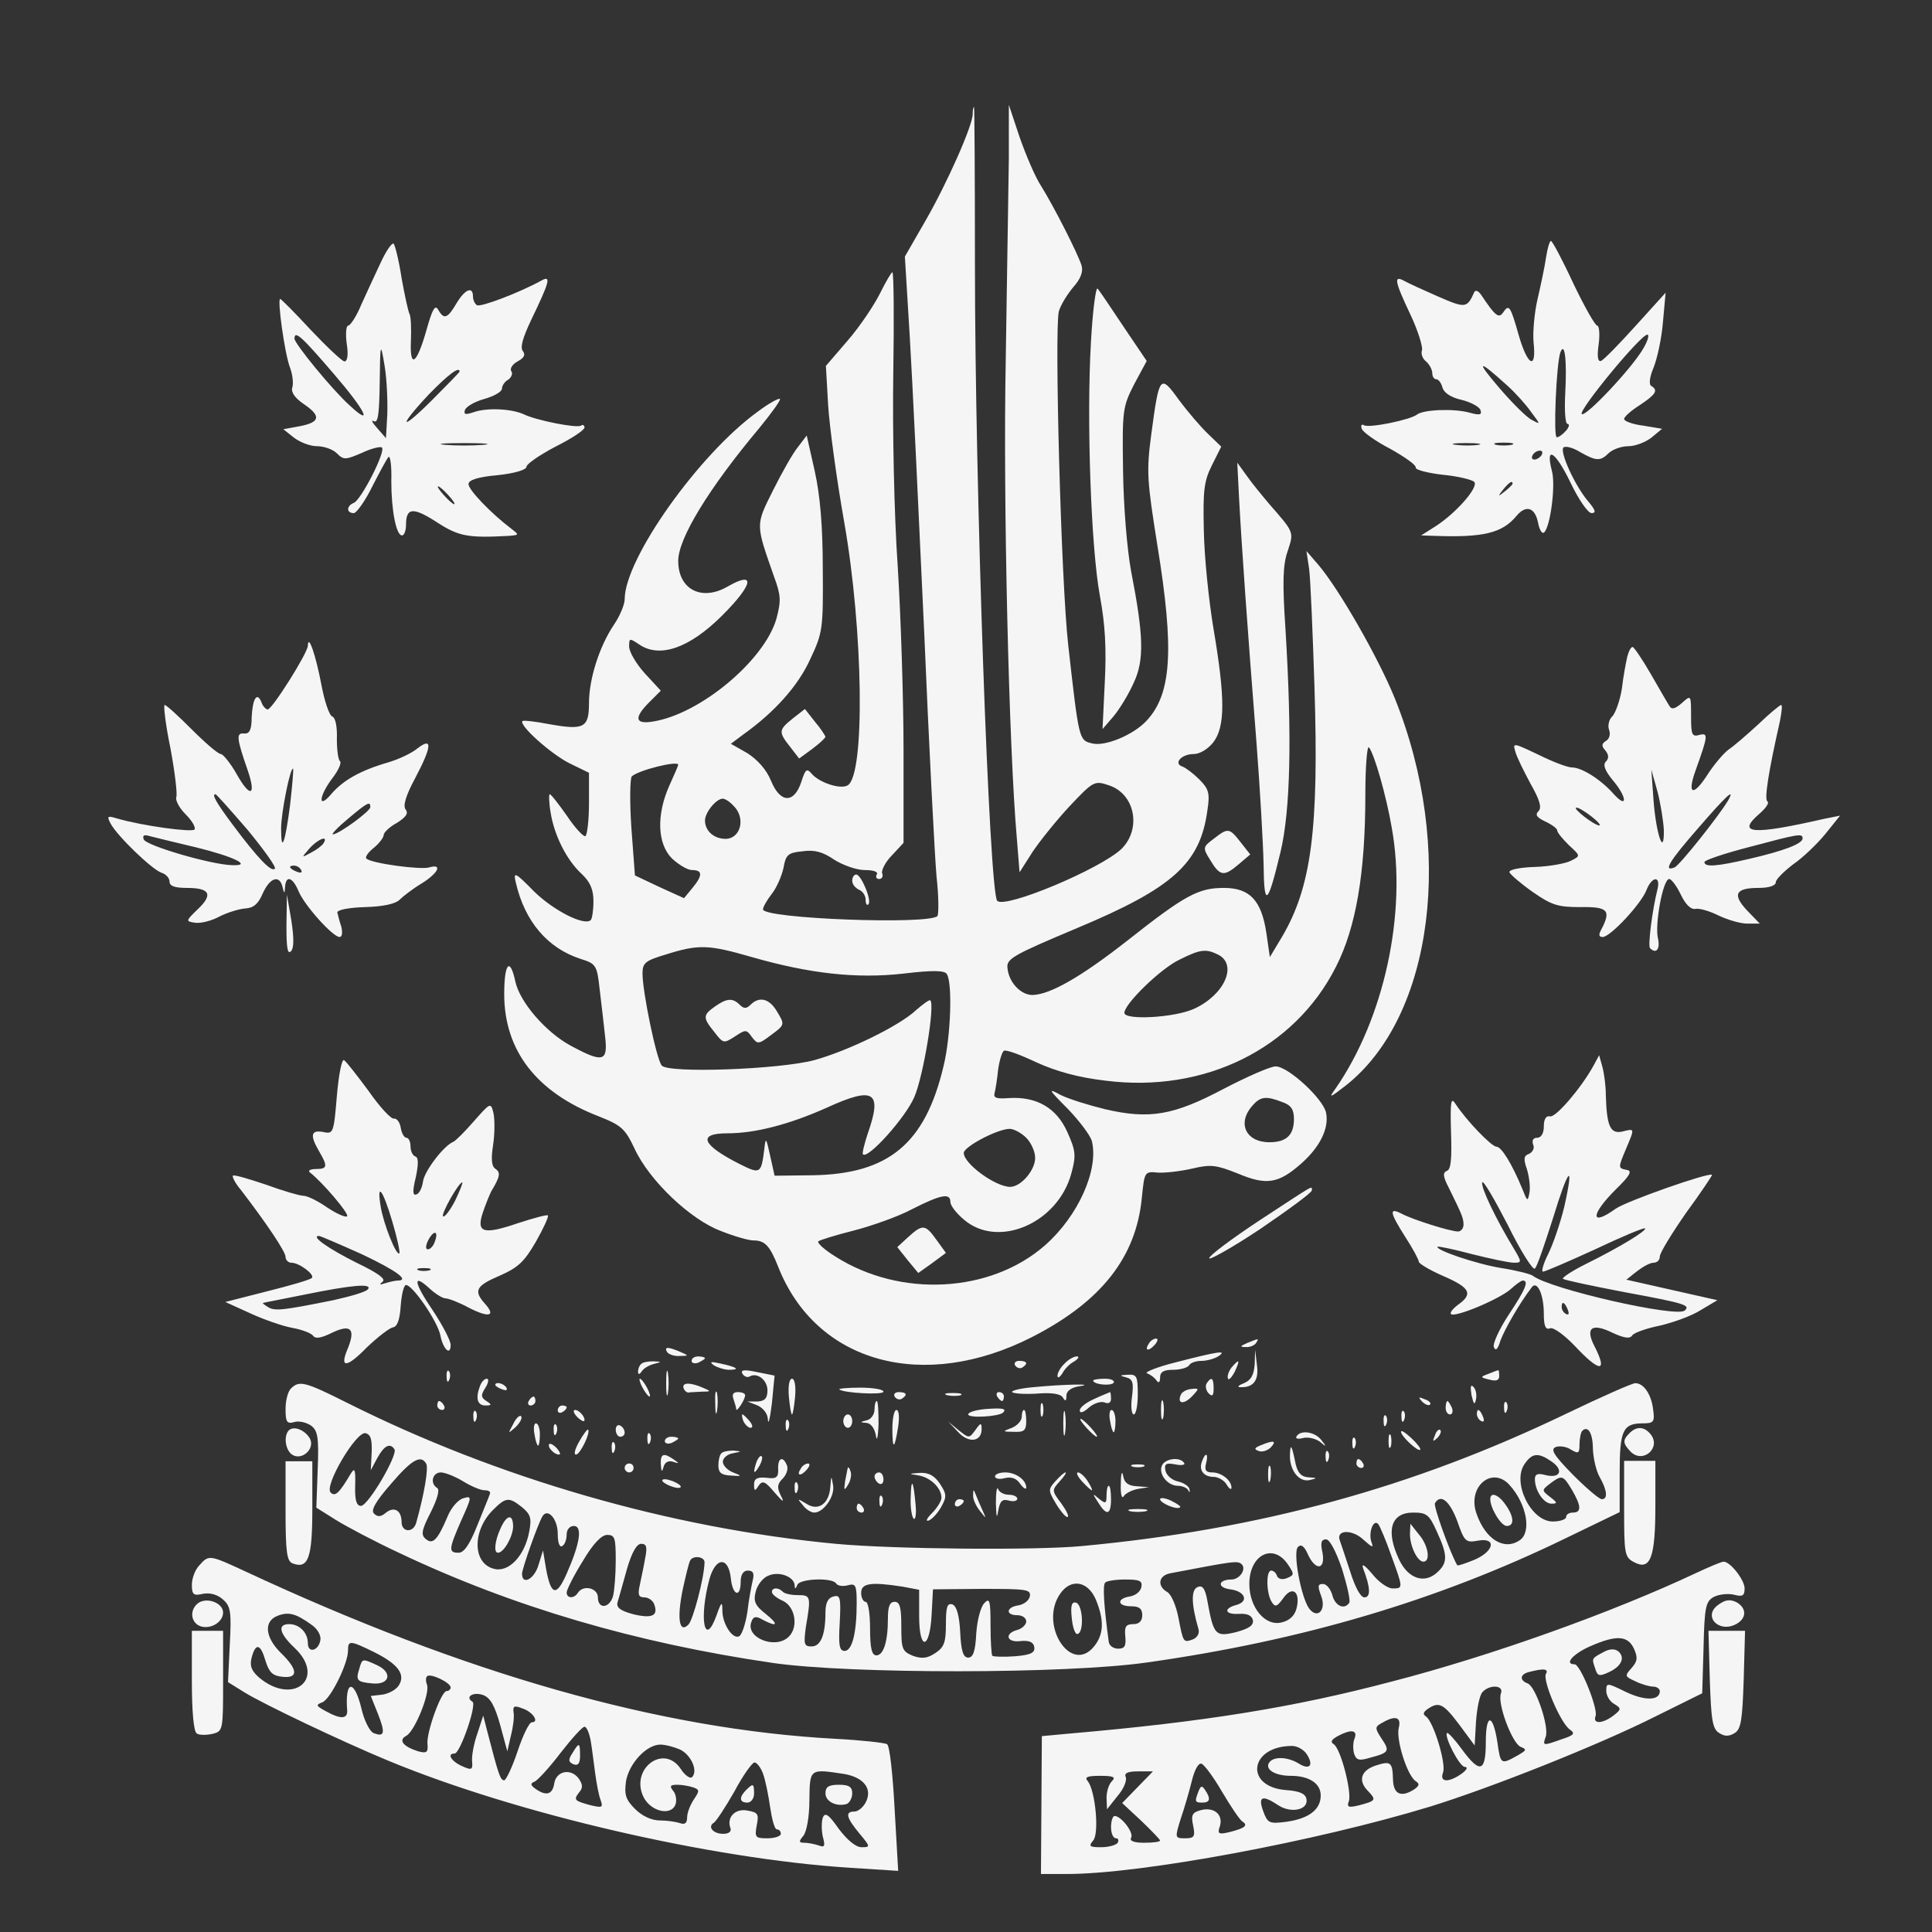 <?xml version="1.0" standalone="no"?>
<!DOCTYPE svg PUBLIC "-//W3C//DTD SVG 20010904//EN"
 "http://www.w3.org/TR/2001/REC-SVG-20010904/DTD/svg10.dtd">
<svg version="1.0" xmlns="http://www.w3.org/2000/svg"
 width="433pt" height="433pt" viewBox="0 0 433 433"
 preserveAspectRatio="xMidYMid meet">

<rect x="0" y="0" width="433" height="433" fill="#333333" stroke="none"/>

<g transform="translate(0,433) scale(0.1,-0.1)"
fill="whitesmoke" stroke="none">
<path d="M2180 4074 c0 -25 -57 -154 -106 -239 l-46 -80 11 -180 c6 -99 20
-394 32 -655 11 -261 24 -511 28 -555 5 -44 5 -83 2 -88 -19 -20 -391 -6 -391
15 0 5 9 21 20 35 11 14 22 40 26 58 5 29 10 34 42 37 27 4 46 -1 72 -19 19
-12 50 -23 68 -23 20 0 31 -4 27 -10 -3 -5 -1 -10 5 -10 7 0 10 6 7 13 -2 6 7
25 22 40 l26 28 0 207 c0 114 -6 299 -13 412 -8 113 -12 307 -10 433 2 125 1
227 -2 227 -3 -1 -15 -22 -28 -48 -13 -26 -45 -74 -72 -105 l-49 -57 5 -88 c3
-48 19 -166 36 -262 43 -245 47 -566 8 -590 -16 -10 -64 6 -81 26 -11 13 -14
10 -23 -18 -16 -49 -47 -49 -68 2 -10 25 -30 47 -53 62 l-37 21 28 21 c70 50
123 109 150 169 28 59 29 68 28 202 0 96 -6 165 -18 219 l-18 80 -19 -25 c-11
-13 -36 -57 -56 -97 -40 -80 -40 -75 2 -195 15 -41 16 -53 5 -94 -27 -93 -170
-213 -276 -230 -41 -7 -44 8 -9 43 l26 26 -36 39 c-19 21 -35 48 -35 60 0 19
1 19 22 5 46 -32 113 -9 187 65 70 70 75 101 11 64 -58 -33 -110 -6 -110 58 0
50 68 162 182 298 27 33 48 62 46 65 -3 2 -25 -10 -49 -28 -132 -95 -299 -330
-299 -421 0 -12 -11 -38 -24 -57 -33 -49 -56 -122 -56 -176 0 -55 -11 -61 -89
-47 -31 6 -58 9 -60 7 -9 -9 65 -75 106 -95 l43 -21 0 -68 c0 -38 -4 -71 -8
-74 -4 -2 -23 18 -41 45 -19 27 -36 49 -39 49 -2 0 -2 -18 2 -41 8 -51 36
-107 70 -138 19 -18 26 -35 26 -61 0 -20 -3 -39 -6 -42 -14 -14 -83 21 -127
64 -43 44 -47 45 -41 20 20 -87 71 -147 145 -171 35 -11 37 -14 43 -69 4 -31
9 -78 12 -104 7 -58 -4 -61 -78 -21 -55 30 -113 97 -123 143 -12 56 -25 42
-25 -28 0 -126 72 -220 212 -274 51 -20 59 -28 80 -72 33 -72 126 -160 194
-185 30 -12 62 -21 72 -21 26 0 37 -11 56 -59 85 -216 326 -282 570 -157 154
79 232 178 245 311 6 59 6 60 36 57 17 -1 51 3 77 9 42 10 54 8 102 -11 64
-27 91 -23 142 22 42 37 63 79 56 114 -6 31 -85 104 -113 104 -12 0 -64 -23
-116 -50 -113 -60 -167 -69 -266 -46 -37 9 -82 23 -100 32 -29 16 -28 13 16
-31 26 -27 50 -59 54 -72 16 -65 -31 -169 -105 -234 -122 -107 -324 -118 -470
-25 -24 15 -41 30 -38 34 4 3 39 14 79 24 39 10 99 31 131 48 65 33 86 37 86
16 0 -8 14 -26 31 -40 77 -65 210 -7 240 104 11 40 10 51 -9 93 -24 54 -69 80
-131 76 -27 -2 -35 0 -32 11 2 8 6 32 8 53 3 21 9 40 13 42 5 3 37 -9 73 -26
44 -20 94 -34 155 -41 221 -28 423 71 516 255 45 88 66 210 66 387 0 62 4 110
8 105 12 -14 39 -109 51 -179 35 -192 -17 -429 -126 -586 -16 -22 -13 -21 23
7 197 155 245 533 110 868 -37 91 -125 245 -172 300 l-26 30 6 -40 c3 -22 8
-141 12 -265 10 -320 -7 -448 -73 -560 l-27 -45 -8 55 c-11 72 -37 100 -95
100 -57 0 -87 -16 -215 -117 -107 -84 -175 -122 -214 -123 -26 0 -53 28 -56
60 -3 21 11 29 156 90 215 90 276 145 292 264 6 38 3 48 -18 69 -13 13 -30 26
-38 29 -21 7 -2 28 25 28 14 0 32 11 44 26 27 35 27 99 1 253 -11 65 -21 164
-22 222 -2 88 0 110 18 146 l21 42 -29 28 c-16 15 -46 50 -66 77 -42 58 -44
56 -62 -79 -11 -83 -9 -103 14 -248 38 -233 32 -333 -25 -393 -29 -31 -93 -58
-122 -50 -29 7 -29 8 -53 221 -16 143 -31 704 -21 747 4 14 18 37 32 54 17 19
23 35 19 49 -9 28 -62 132 -90 177 -14 21 -35 71 -49 111 l-24 72 0 -120 c-1
-66 -4 -271 -7 -455 -6 -309 7 -867 25 -1070 l6 -75 30 47 c17 25 54 71 83
102 52 55 55 57 87 46 59 -19 74 -98 28 -143 -48 -45 -260 -134 -278 -116 -18
18 -50 930 -50 1427 0 193 -1 352 -2 352 -2 0 -3 -7 -3 -16z m-660 -1458 c0
-2 -9 -23 -20 -47 -29 -65 -27 -130 6 -163 15 -14 35 -26 45 -26 24 0 24 -12
1 -40 l-19 -23 -55 25 -55 26 -8 107 c-4 59 -3 111 1 115 15 14 104 36 104 26z
m124 -92 c28 -27 16 -74 -18 -74 -26 0 -46 18 -46 41 0 18 25 49 40 49 5 0 16
-7 24 -16z m41 -339 c129 -37 234 -49 340 -37 67 8 92 7 97 -1 13 -20 9 -139
-7 -205 -41 -175 -123 -243 -293 -246 l-86 -1 -10 45 c-9 41 -10 42 -13 15 -7
-56 -9 -57 -55 -34 -85 43 -96 69 -28 69 63 0 139 20 222 57 107 49 126 37 93
-57 -8 -24 -13 -45 -11 -47 11 -12 96 83 115 128 20 45 47 207 36 217 -2 2
-16 -8 -32 -22 -37 -35 -152 -91 -228 -112 -79 -21 -328 -30 -342 -12 -12 15
-43 165 -43 206 0 24 6 29 53 43 73 23 95 22 192 -6z m1046 5 c43 -23 13 -90
-55 -121 -44 -20 -156 -26 -156 -9 0 20 81 99 123 119 48 24 60 25 88 11z
m143 -330 c20 -7 26 -17 26 -38 0 -36 -17 -52 -55 -52 -53 0 -73 43 -38 82 18
21 31 22 67 8z m-574 -80 c11 -11 20 -31 20 -45 0 -28 -32 -65 -56 -65 -33 0
-104 52 -104 76 0 14 76 54 103 54 9 0 26 -9 37 -20z"/>
<path d="M1602 2074 c-27 -19 -27 -25 -1 -57 20 -26 21 -26 46 -10 24 16 26
16 38 -1 13 -17 15 -17 44 5 30 22 30 23 13 51 -17 30 -40 36 -60 16 -9 -9
-15 -9 -24 0 -16 16 -29 15 -56 -4z"/>
<path d="M853 3741 c-12 -25 -31 -67 -43 -93 -11 -27 -25 -48 -30 -48 -4 0 -6
-18 -3 -40 4 -24 2 -40 -5 -40 -5 0 -39 32 -75 70 -36 39 -67 70 -69 70 -7 0
10 -123 22 -154 6 -16 8 -36 5 -45 -3 -10 6 -23 25 -36 40 -27 38 -41 -7 -50
l-38 -7 24 -19 c13 -10 36 -19 51 -19 16 0 36 -7 45 -16 15 -15 19 -15 56 1
21 10 42 15 45 12 9 -9 -47 -118 -63 -124 -17 -7 -17 -23 0 -23 6 0 26 28 42
61 17 33 33 63 36 65 4 2 7 -22 6 -54 0 -66 11 -122 24 -122 5 0 9 11 9 24 0
39 16 40 70 5 48 -31 69 -35 160 -30 24 2 24 2 6 16 -45 34 -96 87 -96 100 0
9 20 16 65 20 38 4 65 12 65 19 0 6 29 26 65 45 36 18 65 37 65 43 0 5 -4 7
-8 4 -10 -6 -100 12 -127 25 -27 13 -84 16 -114 5 -18 -6 -22 -5 -19 5 3 8 22
19 44 25 21 6 39 16 39 23 0 6 6 16 14 20 7 5 11 14 7 19 -4 6 3 16 14 22 15
8 18 15 12 23 -7 8 0 31 19 71 41 85 45 100 22 87 -49 -27 -136 -60 -144 -55
-5 3 -9 12 -9 20 0 23 -18 16 -37 -16 -20 -34 -28 -37 -41 -14 -7 12 -13 1
-26 -45 -22 -78 -38 -89 -35 -24 1 27 0 53 -3 59 -3 5 -11 42 -18 81 -6 40
-15 75 -18 77 -4 2 -17 -17 -29 -43z m-104 -250 c69 -80 89 -120 35 -70 -40
36 -124 139 -124 150 0 20 17 4 89 -80z m119 -90 l-3 -53 -20 23 c-11 12 -14
19 -7 15 9 -5 12 14 13 86 1 91 2 92 11 38 5 -30 7 -79 6 -109z m162 96 c0 -1
-27 -29 -60 -62 -73 -73 -80 -65 -9 11 44 45 69 64 69 51z m53 -164 c-24 -2
-62 -2 -85 0 -24 2 -5 4 42 4 47 0 66 -2 43 -4z m-78 -113 c10 -11 16 -20 13
-20 -3 0 -13 9 -23 20 -10 11 -16 20 -13 20 3 0 13 -9 23 -20z"/>
<path d="M3465 3753 c-3 -21 -12 -63 -19 -93 -7 -30 -11 -74 -9 -97 7 -63 -13
-54 -33 15 -19 67 -22 71 -35 52 -10 -15 -18 -8 -50 40 -6 8 -12 11 -15 5 -16
-36 -20 -36 -80 -10 -32 14 -67 30 -76 35 -25 14 -23 1 13 -75 17 -36 28 -72
26 -80 -3 -7 1 -19 9 -25 8 -7 14 -19 14 -26 0 -8 4 -14 9 -14 5 0 11 -8 14
-19 3 -11 19 -22 42 -27 21 -5 41 -16 43 -23 4 -11 -2 -12 -24 -6 -35 10 -104
7 -118 -4 -15 -12 -108 -31 -119 -24 -5 3 -8 0 -5 -8 2 -7 31 -28 64 -45 32
-18 58 -36 57 -42 -1 -5 26 -12 60 -16 33 -3 66 -11 71 -16 11 -11 -41 -71
-89 -101 l-30 -19 30 -1 c109 -4 152 6 184 45 21 25 41 19 48 -15 3 -16 9 -27
14 -22 14 14 26 107 17 138 -15 58 8 43 41 -25 19 -40 40 -70 48 -70 11 0 9 7
-9 28 -29 35 -63 110 -54 119 4 4 21 0 37 -10 37 -21 46 -21 65 -2 9 8 28 15
44 15 15 0 38 9 51 19 l24 20 -42 7 c-24 3 -43 10 -43 15 0 5 16 19 35 31 36
24 42 33 26 43 -6 3 -4 20 5 41 8 20 18 65 21 102 l6 66 -67 -74 c-37 -41 -72
-77 -78 -79 -7 -2 -9 10 -5 38 3 22 1 41 -3 41 -5 0 -29 43 -54 95 -24 52 -47
95 -50 95 -3 0 -8 -17 -11 -37z m218 -204 c-26 -45 -130 -155 -138 -147 -8 8
132 178 147 178 5 0 1 -14 -9 -31z m-175 -101 c-2 -37 0 -68 5 -68 5 0 4 -7
-3 -15 -7 -8 -16 -15 -21 -15 -8 0 -1 164 8 190 10 26 15 -17 11 -92z m-130
18 c19 -17 43 -44 54 -60 21 -28 21 -28 1 -17 -11 5 -45 39 -74 73 -53 62 -46
63 19 4z m-65 -133 c-13 -2 -35 -2 -50 0 -16 2 -5 4 22 4 28 0 40 -2 28 -4z
m75 0 c-10 -2 -26 -2 -35 0 -10 3 -2 5 17 5 19 0 27 -2 18 -5z m67 -23 c-3 -5
-11 -10 -16 -10 -6 0 -7 5 -4 10 3 6 11 10 16 10 6 0 7 -4 4 -10z m-65 -64 c0
-2 -8 -10 -17 -17 -16 -13 -17 -12 -4 4 13 16 21 21 21 13z"/>
<path d="M2445 3563 c-10 -174 0 -459 20 -568 12 -65 15 -119 11 -195 l-5
-104 25 29 c14 17 34 50 45 75 24 51 22 106 -6 250 -9 49 -17 145 -18 225 -2
136 -1 143 25 194 l28 52 -52 77 c-28 42 -54 81 -58 85 -4 5 -11 -49 -15 -120z"/>
<path d="M2777 3214 c5 -97 19 -296 39 -548 8 -104 15 -227 16 -274 1 -98 9
-92 38 29 22 93 26 255 11 499 -7 104 -6 144 5 175 14 43 15 41 -41 105 -16
19 -40 48 -51 64 l-21 29 4 -79z"/>
<path d="M690 2883 c0 -16 -80 -143 -90 -143 -4 0 -11 7 -14 16 -10 25 -20 8
-22 -34 0 -28 -5 -37 -17 -36 -18 2 -17 -10 8 -82 20 -58 6 -63 -24 -10 -14
25 -31 46 -36 46 -6 0 -35 25 -65 55 -30 30 -57 55 -61 55 -3 0 2 -44 13 -97
10 -54 16 -104 13 -110 -2 -7 7 -24 21 -38 14 -14 23 -29 20 -34 -5 -7 -117 8
-175 25 -20 6 -22 5 -13 -12 15 -28 93 -103 114 -110 10 -3 18 -12 18 -20 0
-10 12 -14 39 -14 52 0 59 -15 24 -48 -27 -26 -27 -27 -6 -30 12 -2 37 4 55
14 18 9 44 17 58 18 18 1 29 10 39 34 16 35 37 42 44 15 4 -17 5 -17 6 0 2 26
17 21 30 -10 13 -32 77 -103 92 -103 6 0 7 10 4 23 -4 12 -8 27 -9 32 0 6 27
11 62 12 39 1 68 7 77 16 8 8 30 25 50 37 37 23 48 45 17 36 -18 -6 -131 9
-141 20 -3 3 4 14 17 24 12 10 22 23 22 29 0 5 13 18 30 27 20 13 26 21 19 30
-6 8 0 30 21 69 38 72 40 94 6 68 -13 -11 -43 -25 -67 -32 -62 -18 -100 -40
-126 -70 -31 -37 -29 -6 2 35 14 18 21 35 17 38 -4 3 -7 25 -7 50 1 27 -3 47
-10 50 -7 2 -18 35 -25 73 -12 63 -29 114 -30 86z m-40 -358 c-11 -85 -20
-109 -20 -52 0 36 21 140 27 134 1 -2 -2 -39 -7 -82z m-95 -55 c37 -45 65 -84
61 -87 -8 -8 -37 22 -94 98 -38 51 -48 69 -39 69 2 0 34 -36 72 -80z m275 51
c0 -9 -71 -61 -84 -61 -4 0 11 16 34 35 44 37 50 40 50 26z m-391 -90 c86 -21
128 -42 81 -40 -46 1 -194 44 -198 58 -3 9 1 11 14 7 11 -3 57 -14 103 -25z
m286 9 c-3 -5 -16 -15 -28 -21 -22 -12 -22 -12 -3 10 19 21 43 30 31 11z m-50
-60 c3 -6 -1 -7 -9 -4 -18 7 -21 14 -7 14 6 0 13 -4 16 -10z"/>
<path d="M3647 2858 c-3 -13 -9 -45 -12 -71 -4 -26 -14 -54 -21 -62 -8 -7 -11
-21 -8 -30 4 -10 1 -21 -6 -25 -11 -7 -11 -12 -2 -22 8 -10 8 -18 1 -25 -7 -7
-2 -20 15 -41 32 -37 35 -67 3 -32 -29 33 -72 60 -94 60 -10 0 -44 13 -76 29
-55 26 -57 27 -51 7 3 -12 19 -44 34 -72 21 -37 26 -54 18 -62 -8 -8 -4 -14
15 -23 15 -7 27 -16 27 -20 0 -5 12 -19 26 -33 26 -24 27 -24 5 -35 -11 -6
-48 -13 -81 -14 -33 -1 -59 -6 -57 -12 2 -5 25 -25 52 -44 43 -30 57 -34 107
-34 61 1 69 -7 48 -48 -8 -14 -7 -19 2 -19 17 0 86 74 98 105 12 31 32 33 25
3 -12 -47 -22 -128 -17 -133 14 -14 23 -2 18 21 -8 31 11 134 25 134 5 0 17
-16 26 -35 11 -23 23 -34 33 -32 8 2 32 -5 52 -15 21 -10 49 -18 64 -18 l28 0
-28 29 c-34 36 -27 51 25 51 24 0 39 5 39 13 0 6 18 24 39 40 22 15 54 46 72
68 l33 41 -35 -7 c-162 -37 -198 -34 -146 11 15 13 23 25 18 28 -7 5 2 64 28
179 4 20 6 37 3 37 -3 0 -26 -19 -51 -43 -25 -23 -55 -49 -67 -57 -11 -8 -34
-35 -49 -59 -31 -47 -44 -41 -25 12 28 78 29 85 9 80 -17 -5 -19 0 -19 42 0
48 0 48 -21 29 -14 -12 -22 -15 -27 -7 -4 6 -23 39 -42 72 -19 33 -38 61 -41
61 -4 0 -9 -10 -12 -22z m82 -388 c1 -62 -17 -11 -23 65 l-5 70 14 -50 c7 -27
13 -66 14 -85z m144 66 c-20 -34 -109 -146 -120 -150 -27 -11 -11 15 53 88 63
73 84 92 67 62z m-306 -36 c14 -11 22 -20 17 -20 -12 1 -61 39 -51 40 5 0 20
-9 34 -20z m473 -49 c0 -12 -42 -28 -120 -46 -73 -17 -100 -19 -100 -7 0 4 44
19 98 33 113 30 122 32 122 20z"/>
<path d="M1777 2720 c-32 -26 -33 -30 -6 -64 l20 -26 30 22 c16 12 29 24 29
27 -1 3 -11 19 -24 34 l-22 28 -27 -21z"/>
<path d="M2720 2450 c-24 -18 -25 -20 -8 -47 22 -37 31 -38 63 -11 l27 23 -22
28 c-25 32 -28 32 -60 7z"/>
<path d="M1910 2356 c0 -8 7 -16 15 -20 8 -3 15 -13 15 -22 0 -10 3 -14 6 -11
9 8 -16 67 -27 67 -5 0 -9 -6 -9 -14z"/>
<path d="M642 2256 c0 -48 2 -66 10 -58 7 7 7 29 1 69 l-10 58 -1 -69z"/>
<path d="M755 1874 c-7 -84 -8 -86 -31 -81 -27 5 -30 -7 -9 -43 20 -34 19 -40
-7 -40 -13 0 -19 -4 -13 -8 27 -21 88 -92 83 -98 -4 -3 -24 6 -45 20 -20 14
-44 26 -53 26 -8 0 -46 11 -84 25 -39 13 -72 23 -74 20 -2 -2 5 -17 18 -32 56
-73 100 -138 100 -150 0 -7 6 -13 13 -13 18 0 53 -27 46 -34 -3 -4 -48 -17
-100 -30 l-94 -24 55 -25 c30 -14 73 -29 95 -33 22 -4 43 -12 47 -18 5 -7 18
-5 42 7 42 20 53 9 36 -34 -20 -46 -4 -46 42 1 24 23 50 43 58 45 10 1 16 16
18 48 2 26 7 47 12 47 15 0 71 -82 77 -113 6 -31 23 -47 23 -21 0 9 -18 44
-40 77 -43 63 -46 85 -7 49 13 -12 29 -22 36 -22 6 0 30 -9 52 -21 45 -23 61
-19 36 9 -26 29 -21 40 33 63 41 18 55 31 81 76 17 30 29 56 27 59 -3 2 -32
-6 -66 -17 -79 -27 -95 -22 -80 23 6 18 15 40 19 48 20 33 21 42 10 50 -9 5
-11 21 -6 53 4 26 4 58 1 72 -6 25 -7 24 -44 -18 -20 -23 -41 -44 -46 -46 -22
-9 -65 -66 -68 -89 -2 -14 -8 -27 -15 -29 -8 -3 -9 7 -1 39 6 29 6 44 -1 46
-6 2 -11 12 -11 23 0 10 -4 19 -9 19 -5 0 -11 10 -13 23 -2 12 -9 21 -15 20
-6 -2 -32 26 -57 62 -26 35 -50 66 -55 69 -5 3 -12 -33 -16 -80z m265 -235
c-12 -23 -24 -38 -27 -35 -5 5 35 76 43 76 2 0 -5 -18 -16 -41z m-141 -46 c11
-37 18 -69 16 -72 -7 -6 -36 67 -42 106 -9 55 5 37 26 -34z m95 -47 c-3 -9
-10 -16 -15 -16 -6 0 -5 9 1 21 13 24 24 20 14 -5z m-163 -27 c78 -37 108 -59
80 -59 -5 0 -18 -3 -28 -6 -12 -4 -14 -3 -6 3 9 6 -8 19 -58 43 -62 31 -104
60 -84 60 3 0 47 -19 96 -41z m152 -36 c-7 -2 -19 -2 -25 0 -7 3 -2 5 12 5 14
0 19 -2 13 -5z m-138 -42 c-3 -6 -38 -16 -78 -25 -114 -23 -132 -25 -147 -15
-8 5 -13 9 -10 9 3 1 46 9 95 19 103 21 149 25 140 12z"/>
<path d="M3571 1941 c-27 -49 -84 -116 -97 -113 -9 2 -14 -6 -14 -23 0 -15 -6
-25 -15 -25 -9 0 -12 -6 -9 -15 4 -8 -1 -17 -9 -21 -12 -4 -13 -11 -5 -34 5
-16 8 -39 6 -52 -4 -22 -5 -21 -16 7 -23 56 -47 95 -58 95 -11 0 -67 58 -92
96 -10 16 -12 6 -10 -63 2 -59 0 -84 -9 -87 -10 -4 -9 -13 4 -38 30 -61 33
-68 33 -83 0 -8 -6 -15 -12 -15 -18 0 -103 27 -127 40 -29 15 -26 2 9 -53 17
-26 30 -51 30 -55 0 -4 25 -19 55 -32 60 -26 67 -40 33 -64 -12 -9 -19 -18
-16 -21 8 -9 110 34 134 56 11 10 23 19 27 19 14 0 6 -20 -32 -77 -21 -32 -36
-65 -33 -72 4 -10 9 -5 15 15 9 24 41 81 70 119 12 16 27 -16 27 -59 0 -28 4
-37 14 -33 7 3 31 -14 55 -39 56 -60 75 -61 45 -2 -22 42 -7 54 40 31 26 -12
39 -14 44 -6 4 6 32 16 62 22 30 7 72 22 92 35 l37 22 -102 23 -102 23 24 19
c13 10 29 19 37 19 8 0 14 6 14 14 0 8 27 52 59 98 33 45 59 84 58 85 -7 6
-192 -59 -216 -76 -57 -41 -57 -14 0 43 32 31 38 42 25 44 -20 4 -20 4 -1 49
19 45 19 44 -9 37 -27 -6 -35 12 -37 81 0 22 -4 51 -8 65 l-7 25 -13 -24z
m-65 -315 c-9 -37 -25 -84 -36 -106 -11 -22 -16 -40 -12 -40 5 0 58 23 117 50
59 28 109 49 112 47 4 -5 -56 -42 -135 -81 -30 -15 -52 -30 -49 -32 3 -3 65
-16 138 -30 135 -25 148 -29 135 -41 -17 -17 -303 48 -341 78 -6 4 -38 12 -70
17 -56 9 -150 41 -143 48 2 1 37 -6 78 -17 40 -10 82 -19 93 -19 18 0 18 1 -1
33 -39 64 -74 137 -70 147 2 6 27 -37 57 -95 29 -59 57 -103 61 -98 5 4 22 55
40 111 35 115 49 131 26 28z m8 -232 c3 -8 2 -12 -4 -9 -6 3 -10 10 -10 16 0
14 7 11 14 -7z"/>
<path d="M2823 1595 c-62 -41 -113 -79 -113 -85 0 -5 52 24 115 66 63 43 115
81 115 86 0 11 10 16 -117 -67z"/>
<path d="M2036 1558 l-25 -23 23 -29 24 -29 31 22 31 23 -21 29 c-25 35 -31
36 -63 7z"/>
<path d="M2575 1319 c-11 -16 -1 -19 13 -3 7 8 8 14 3 14 -5 0 -13 -5 -16 -11z"/>
<path d="M2795 1320 c-16 -7 -17 -9 -3 -9 9 -1 20 4 23 9 7 11 7 11 -20 0z"/>
<path d="M1495 1300 c3 -5 16 -10 28 -9 21 0 21 1 2 9 -28 12 -37 12 -30 0z"/>
<path d="M2636 1277 c-44 -11 -73 -23 -65 -25 8 -3 17 -10 21 -16 5 -7 8 -4 8
7 0 12 8 17 29 17 17 0 33 5 36 10 3 6 16 10 28 10 12 0 29 5 37 10 23 15 -1
11 -94 -13z"/>
<path d="M2812 1272 c-2 -24 -8 -35 -24 -42 -13 -5 -16 -9 -8 -9 29 -1 42 15
37 50 l-4 34 -1 -33z"/>
<path d="M1550 1280 c0 -5 7 -7 15 -4 8 4 15 8 15 10 0 2 -7 4 -15 4 -8 0 -15
-4 -15 -10z"/>
<path d="M2386 1274 c-9 -8 -16 -21 -16 -27 0 -7 5 -4 11 5 5 10 17 22 27 27
9 6 12 11 5 11 -6 0 -19 -7 -27 -16z"/>
<path d="M1437 1273 c-4 -3 -7 -11 -7 -17 0 -7 3 -7 8 0 4 7 16 14 27 17 19 5
19 5 -1 6 -11 0 -24 -2 -27 -6z"/>
<path d="M1600 1270 c8 -5 24 -10 34 -10 26 0 18 6 -19 14 -22 5 -26 4 -15 -4z"/>
<path d="M2275 1270 c4 -6 11 -8 16 -5 14 9 11 15 -7 15 -8 0 -12 -5 -9 -10z"/>
<path d="M2760 1265 c-6 -8 -10 -19 -8 -24 1 -6 8 1 15 14 13 28 11 31 -7 10z"/>
<path d="M1493 1230 c0 -25 2 -35 4 -22 2 12 2 32 0 45 -2 12 -4 2 -4 -23z"/>
<path d="M1001 1244 c0 -11 3 -14 6 -6 3 7 2 16 -1 19 -3 4 -6 -2 -5 -13z"/>
<path d="M1664 1251 c4 -6 11 -9 16 -6 17 10 40 -8 40 -31 0 -18 -6 -24 -22
-25 l-23 0 23 -9 c13 -6 23 -19 23 -32 1 -13 5 4 9 37 3 33 6 61 6 62 -1 0
-19 4 -40 8 -28 6 -37 5 -32 -4z"/>
<path d="M3336 1251 c-19 -7 -19 -8 2 -13 15 -4 22 -2 22 8 0 8 -1 14 -2 13
-2 0 -12 -4 -22 -8z"/>
<path d="M2524 1243 c15 -4 17 -12 13 -44 -3 -21 -1 -39 4 -39 5 0 9 20 9 45
0 40 -2 45 -22 44 -19 -1 -20 -2 -4 -6z"/>
<path d="M1076 1224 c-11 -28 -6 -44 12 -44 14 0 15 2 2 10 -12 8 -13 13 -2
30 7 11 8 20 3 20 -5 0 -12 -7 -15 -16z"/>
<path d="M1440 1220 c6 -11 13 -20 16 -20 2 0 0 9 -6 20 -6 11 -13 20 -16 20
-2 0 0 -9 6 -20z"/>
<path d="M1768 1200 c2 -22 5 -40 7 -40 2 0 5 18 7 40 2 24 -1 40 -7 40 -6 0
-9 -16 -7 -40z"/>
<path d="M2450 1236 c0 -9 40 -13 46 -5 3 5 -6 9 -20 9 -14 0 -26 -2 -26 -4z"/>
<path d="M2704 1229 c-3 -6 -1 -16 5 -22 8 -8 11 -5 11 11 0 24 -5 28 -16 11z"/>
<path d="M652 1218 c-7 -7 -12 -27 -12 -46 0 -29 3 -34 20 -29 10 3 27 -1 37
-8 15 -11 18 -26 15 -99 l-3 -85 43 -27 c24 -15 88 -49 144 -75 253 -120 528
-201 836 -246 173 -25 657 -25 838 1 348 49 652 139 938 278 l122 59 0 88 c0
95 7 111 52 111 24 0 27 3 23 31 -4 34 -21 59 -40 59 -7 0 -77 -31 -156 -69
-343 -165 -686 -259 -1084 -296 -104 -10 -425 -7 -552 5 -371 35 -758 147
-1095 316 -94 47 -107 51 -126 32z m2918 -136 c1 -20 7 -48 15 -62 17 -30 19
-50 5 -50 -6 0 -35 25 -65 55 -43 44 -51 57 -38 62 8 3 24 1 34 -6 17 -10 19
-8 19 12 0 13 3 27 6 30 13 13 24 -5 24 -41z m-2737 -7 l-2 -40 15 28 c15 27
28 34 38 19 8 -13 -59 -127 -75 -127 -10 0 -14 13 -13 45 1 37 -1 42 -10 27
-26 -44 -35 -52 -45 -42 -15 15 57 137 78 133 12 -3 15 -14 14 -43z m2645 -21
c27 -19 19 -38 -14 -30 -18 5 -24 2 -24 -9 0 -26 20 -55 37 -55 14 0 14 2 -3
15 -19 15 -19 15 0 30 27 20 29 19 49 -14 21 -36 22 -51 2 -51 -8 0 -15 -4
-15 -10 0 -5 -13 -10 -30 -10 -49 0 -92 88 -63 129 17 25 31 26 61 5z m-2523
-4 c6 -9 -4 -68 -22 -132 -6 -24 -33 -23 -33 1 0 26 -17 36 -36 20 -11 -9 -18
-9 -26 -1 -7 7 3 26 38 66 47 55 67 66 79 46z m83 -40 c18 -11 39 -20 48 -20
9 0 14 -3 12 -8 -1 -4 -14 -35 -28 -70 -17 -43 -30 -62 -42 -62 -23 0 -23 7 6
73 24 53 24 55 4 49 -11 -3 -27 -21 -35 -41 -22 -52 -33 -64 -49 -50 -11 9 -9
20 11 59 15 30 21 51 15 55 -17 10 -11 35 8 35 9 0 32 -9 50 -20z m2345 -8
c39 -43 50 -106 23 -124 -35 -24 -77 2 -97 60 -21 60 35 107 74 64z m-2213
-50 c19 -16 22 -24 16 -55 -10 -54 -46 -92 -79 -83 -48 12 -49 85 -2 132 29
29 36 29 65 6z m2096 -31 c16 -46 19 -49 46 -44 43 8 37 -24 -8 -43 -20 -8
-37 -14 -38 -12 -15 25 -54 133 -50 139 13 22 33 5 50 -40z m-2016 -28 c0 -20
4 -32 10 -28 6 3 10 15 10 26 0 11 7 19 16 19 20 0 14 -39 -16 -107 -23 -52
-35 -49 -46 10 l-7 42 -10 -32 c-9 -32 -37 -47 -37 -20 0 11 36 113 46 129 12
19 34 -7 34 -39z m1970 5 c25 -54 25 -71 0 -93 -28 -25 -64 -13 -84 29 -31 65
-19 106 31 106 30 0 36 -4 53 -42z m-102 -54 c27 -74 27 -74 3 -74 -11 0 -32
15 -46 33 -17 20 -24 24 -20 12 17 -44 17 -65 3 -65 -9 0 -21 23 -32 58 -10
31 -21 63 -23 69 -10 25 28 26 53 2 19 -17 23 -19 18 -6 -8 21 4 54 15 41 4
-5 17 -36 29 -70z m-1738 -11 c0 -32 -3 -68 -6 -80 -8 -28 -34 -30 -34 -3 0
21 -33 29 -45 10 -8 -13 -25 -13 -25 1 0 6 16 38 36 70 23 39 42 59 55 59 17
0 19 -7 19 -57z m1628 -20 c11 -36 19 -70 16 -75 -11 -17 -32 -7 -38 17 -4 14
-13 25 -21 25 -12 0 -12 -5 -4 -27 12 -31 -8 -53 -27 -28 -18 25 -37 126 -25
138 7 7 14 2 22 -16 17 -38 40 -36 33 3 -5 22 -3 30 8 30 8 0 22 -26 36 -67z
m-1562 25 c-3 -18 -9 -45 -12 -60 -5 -22 -3 -28 10 -28 9 0 19 -7 22 -15 10
-26 -4 -33 -46 -23 -30 8 -39 15 -36 27 3 9 12 42 21 74 11 38 22 57 32 57 12
0 14 -7 9 -32z m1441 -15 c14 -21 14 -23 -3 -30 -10 -4 -19 -2 -22 5 -2 7 -8
12 -13 12 -12 0 -11 -51 1 -70 8 -13 12 -11 26 8 20 29 39 15 30 -22 -4 -17
-16 -28 -33 -32 -37 -10 -73 33 -73 86 0 66 54 93 87 43z m-1308 5 c-1 -36
-26 -129 -36 -139 -21 -21 -26 14 -13 78 7 32 14 61 17 66 7 12 33 8 32 -5z
m59 -36 c4 -38 22 -44 22 -7 0 16 6 25 16 25 12 0 15 -6 11 -22 -3 -13 -9 -44
-12 -71 -4 -26 -12 -50 -18 -54 -14 -8 -37 25 -38 56 0 23 -2 22 -13 -9 -27
-75 -40 -8 -16 81 14 50 43 51 48 1z m1145 32 c11 -11 -5 -34 -23 -34 -30 0
-33 -18 -3 -22 33 -4 43 -27 14 -35 -30 -8 -26 -22 6 -20 18 1 28 -3 31 -14 2
-12 -9 -19 -38 -27 -46 -11 -50 -7 -64 70 -5 28 -11 36 -22 31 -15 -6 -14 -39
2 -94 3 -10 -3 -19 -12 -23 -22 -8 -22 -8 -33 49 -5 26 -16 52 -25 57 -23 13
-20 37 7 42 142 27 151 29 160 20z m-1002 -47 c0 -9 2 -9 6 1 5 14 79 17 87 3
3 -5 15 -7 26 -4 18 5 20 0 20 -40 0 -66 -10 -107 -27 -107 -12 0 -14 13 -11
63 3 57 1 63 -14 59 -12 -3 -18 -14 -18 -36 0 -51 -11 -76 -31 -76 -17 0 -18
5 -13 43 12 70 11 72 -18 72 -14 0 -30 3 -34 8 -10 10 -24 9 -24 -1 0 -5 11
-14 25 -20 27 -13 35 -58 13 -80 -30 -30 -98 -2 -84 33 4 12 10 14 25 5 34
-18 37 -11 7 13 -24 19 -28 28 -22 51 4 15 17 31 29 35 24 10 57 -3 58 -22z
m777 -4 c-2 -10 -13 -19 -26 -21 -30 -5 -28 -22 3 -22 18 0 25 -5 25 -20 0
-13 -7 -20 -20 -20 -17 0 -20 -6 -18 -27 2 -22 -1 -28 -16 -28 -11 0 -20 7
-21 15 -11 81 -14 128 -8 133 3 4 24 7 45 7 32 0 39 -3 36 -17z m-535 1 l37
-7 0 -59 c0 -79 24 -76 28 4 l3 56 110 1 c100 0 110 -1 107 -17 -2 -9 -13 -18
-26 -20 -27 -4 -29 -22 -2 -22 11 0 20 -6 20 -14 0 -7 -9 -16 -20 -19 -30 -8
-24 -29 7 -25 19 2 29 -2 31 -13 2 -13 -7 -18 -43 -21 -26 -2 -48 -1 -51 1 -2
2 -4 33 -4 68 0 56 -2 63 -14 50 -8 -8 -16 -38 -18 -68 -2 -40 -7 -54 -18 -54
-11 0 -16 14 -18 57 -2 38 -8 58 -17 62 -12 4 -15 -5 -15 -44 0 -41 -4 -52
-24 -65 -18 -12 -30 -13 -50 -6 -24 10 -26 15 -26 66 0 42 -3 55 -15 55 -11 0
-15 -11 -15 -37 0 -53 -10 -83 -26 -83 -10 0 -14 16 -14 60 0 33 -4 60 -10 60
-5 0 -10 9 -10 20 0 22 22 25 93 14z m433 -29 c19 -46 18 -78 -4 -105 -52 -64
-124 49 -76 118 24 35 62 29 80 -13z"/>
<path d="M3340 970 c0 -20 24 -60 37 -60 17 0 17 20 -3 48 -16 23 -34 29 -34
12z"/>
<path d="M1122 905 c-13 -28 -16 -55 -6 -55 13 0 33 35 34 58 0 30 -14 28 -28
-3z"/>
<path d="M3160 892 c0 -28 17 -62 30 -62 17 0 11 37 -10 61 l-19 24 -1 -23z"/>
<path d="M2402 704 c2 -22 8 -38 13 -36 15 3 12 65 -3 70 -10 3 -13 -6 -10
-34z"/>
<path d="M1110 1226 c0 -2 7 -7 16 -10 8 -3 12 -2 9 4 -6 10 -25 14 -25 6z"/>
<path d="M1532 1219 c2 -6 7 -10 11 -10 4 1 17 1 30 2 21 0 21 1 2 9 -28 12
-47 12 -43 -1z"/>
<path d="M2315 1221 c-33 -3 -53 -9 -45 -12 8 -3 35 -4 59 -2 29 2 48 -1 53
-9 6 -10 8 -8 8 4 0 10 10 18 28 21 42 6 -30 5 -103 -2z"/>
<path d="M3298 1203 c5 -21 7 -23 10 -9 2 10 0 22 -6 28 -6 6 -7 0 -4 -19z"/>
<path d="M1603 1185 c0 -22 2 -30 4 -17 2 12 2 30 0 40 -3 9 -5 -1 -4 -23z"/>
<path d="M1881 1216 c9 -8 99 -13 99 -5 0 5 -23 9 -52 9 -28 0 -49 -2 -47 -4z"/>
<path d="M2646 1203 c-8 -20 8 -21 26 -2 16 17 16 18 -2 16 -11 -1 -22 -7 -24
-14z"/>
<path d="M1644 1194 c3 -9 6 -19 6 -22 0 -9 20 21 20 31 0 4 -7 7 -16 7 -11 0
-14 -5 -10 -16z"/>
<path d="M2005 1200 c4 -6 11 -8 16 -5 14 9 11 15 -7 15 -8 0 -12 -5 -9 -10z"/>
<path d="M2123 1203 c9 -2 23 -2 30 0 6 3 -1 5 -18 5 -16 0 -22 -2 -12 -5z"/>
<path d="M2235 1200 c3 -5 8 -10 11 -10 2 0 4 5 4 10 0 6 -5 10 -11 10 -5 0
-7 -4 -4 -10z"/>
<path d="M2453 1195 c-18 -8 -33 -19 -33 -26 0 -7 8 -5 20 6 10 9 26 15 35 12
9 -4 15 -1 15 8 0 8 -1 15 -2 15 -2 -1 -18 -7 -35 -15z"/>
<path d="M1185 1190 c-3 -5 -1 -10 4 -10 6 0 11 5 11 10 0 6 -2 10 -4 10 -3 0
-8 -4 -11 -10z"/>
<path d="M2602 1170 c0 -19 2 -27 5 -17 2 9 2 25 0 35 -3 9 -5 1 -5 -18z"/>
<path d="M3187 1189 c7 -7 15 -10 18 -7 3 3 -2 9 -12 12 -14 6 -15 5 -6 -5z"/>
<path d="M980 1180 c0 -5 5 -10 11 -10 5 0 7 5 4 10 -3 6 -8 10 -11 10 -2 0
-4 -4 -4 -10z"/>
<path d="M1960 1171 c0 -11 -8 -22 -17 -24 -16 -4 -16 -5 -1 -6 10 -1 18 -12
21 -28 2 -16 5 -4 6 25 0 28 -1 52 -4 52 -3 0 -5 -9 -5 -19z"/>
<path d="M2332 1170 c0 -14 2 -19 5 -12 2 6 2 18 0 25 -3 6 -5 1 -5 -13z"/>
<path d="M3240 1175 c0 -8 4 -15 10 -15 5 0 7 7 4 15 -4 8 -8 15 -10 15 -2 0
-4 -7 -4 -15z"/>
<path d="M3371 1174 c0 -11 3 -14 6 -6 3 7 2 16 -1 19 -3 4 -6 -2 -5 -13z"/>
<path d="M1250 1169 c0 -5 5 -7 10 -4 6 3 10 8 10 11 0 2 -4 4 -10 4 -5 0 -10
-5 -10 -11z"/>
<path d="M2208 1172 c-21 -2 -38 -7 -38 -12 0 -9 68 -5 78 4 9 9 -1 11 -40 8z"/>
<path d="M2383 1140 c0 -25 2 -35 4 -22 2 12 2 32 0 45 -2 12 -4 2 -4 -23z"/>
<path d="M1061 1154 c0 -11 3 -14 6 -6 3 7 2 16 -1 19 -3 4 -6 -2 -5 -13z"/>
<path d="M1292 1156 c7 -8 15 -12 17 -11 5 6 -10 25 -20 25 -5 0 -4 -6 3 -14z"/>
<path d="M2000 1128 c0 -49 5 -47 13 5 3 20 2 37 -4 37 -5 0 -9 -19 -9 -42z"/>
<path d="M2290 1155 c0 -9 -10 -20 -22 -25 -22 -8 -22 -9 5 -9 22 -1 27 3 27
24 0 14 -2 25 -5 25 -3 0 -5 -7 -5 -15z"/>
<path d="M2488 1145 c2 -14 6 -25 8 -25 2 0 4 11 4 25 0 14 -4 25 -9 25 -4 0
-6 -11 -3 -25z"/>
<path d="M3141 1154 c0 -11 3 -14 6 -6 3 7 2 16 -1 19 -3 4 -6 -2 -5 -13z"/>
<path d="M3310 1161 c0 -6 4 -13 10 -16 6 -3 7 1 4 9 -7 18 -14 21 -14 7z"/>
<path d="M1150 1138 c-12 -22 -12 -22 6 -6 10 10 15 20 12 24 -4 3 -12 -5 -18
-18z"/>
<path d="M1666 1145 c4 -8 11 -15 16 -15 6 0 5 6 -2 15 -7 8 -14 15 -16 15 -2
0 -1 -7 2 -15z"/>
<path d="M1890 1145 c0 -8 5 -15 10 -15 6 0 10 7 10 15 0 8 -4 15 -10 15 -5 0
-10 -7 -10 -15z"/>
<path d="M3101 1144 c0 -11 3 -14 6 -6 3 7 2 16 -1 19 -3 4 -6 -2 -5 -13z"/>
<path d="M1761 1134 c0 -11 3 -14 6 -6 3 7 2 16 -1 19 -3 4 -6 -2 -5 -13z"/>
<path d="M2435 1130 c10 -11 20 -20 23 -20 3 0 -3 9 -13 20 -10 11 -20 20 -23
20 -3 0 3 -9 13 -20z"/>
<path d="M1198 1115 c2 -14 6 -25 8 -25 2 0 4 11 4 25 0 14 -4 25 -9 25 -4 0
-6 -11 -3 -25z"/>
<path d="M1241 1124 c0 -11 3 -14 6 -6 3 7 2 16 -1 19 -3 4 -6 -2 -5 -13z"/>
<path d="M1380 1126 c0 -9 5 -16 10 -16 6 0 10 4 10 9 0 6 -4 13 -10 16 -5 3
-10 -1 -10 -9z"/>
<path d="M2147 1121 c23 -26 53 -23 53 6 0 15 -2 15 -14 -2 -14 -19 -14 -19
-38 0 l-23 19 22 -23z"/>
<path d="M647 1124 c-11 -12 -8 -41 6 -53 22 -17 55 12 41 36 -12 19 -36 28
-47 17z"/>
<path d="M1298 1099 c-9 -16 -13 -29 -7 -29 9 0 33 49 27 56 -2 1 -11 -11 -20
-27z"/>
<path d="M3140 1121 c0 -10 39 -46 43 -40 2 2 -7 14 -20 26 -13 12 -23 19 -23
14z"/>
<path d="M3216 1113 c-6 -14 -5 -15 5 -6 7 7 10 15 7 18 -3 3 -9 -2 -12 -12z"/>
<path d="M3652 1118 c-16 -16 -15 -23 3 -42 28 -27 69 10 44 40 -14 17 -31 18
-47 2z"/>
<path d="M1451 1104 c0 -11 3 -14 6 -6 3 7 2 16 -1 19 -3 4 -6 -2 -5 -13z"/>
<path d="M2906 1111 c-4 -5 3 -7 14 -4 11 3 28 -1 38 -8 15 -13 16 -12 3 4
-14 18 -46 23 -55 8z"/>
<path d="M3112 1100 c0 -14 2 -19 5 -12 2 6 2 18 0 25 -3 6 -5 1 -5 -13z"/>
<path d="M1490 1100 c0 -5 7 -7 15 -4 8 4 15 8 15 10 0 2 -7 4 -15 4 -8 0 -15
-4 -15 -10z"/>
<path d="M3031 1094 c0 -11 3 -14 6 -6 3 7 2 16 -1 19 -3 4 -6 -2 -5 -13z"/>
<path d="M1230 1091 c0 -10 19 -25 25 -20 1 2 -3 10 -11 17 -8 7 -14 8 -14 3z"/>
<path d="M1371 1084 c0 -11 3 -14 6 -6 3 7 2 16 -1 19 -3 4 -6 -2 -5 -13z"/>
<path d="M2826 1091 c-15 -6 -16 -9 -5 -13 8 -3 20 1 27 8 14 15 7 17 -22 5z"/>
<path d="M2891 1069 c-1 -35 21 -62 45 -56 17 4 16 5 -3 6 -16 1 -24 9 -29 29
-9 44 -12 49 -13 21z"/>
<path d="M1617 1073 c-4 -3 -7 -16 -7 -27 0 -17 7 -22 28 -23 25 -2 26 -1 5 7
-13 5 -23 16 -23 24 0 8 10 17 23 19 20 4 20 4 1 6 -11 0 -24 -2 -27 -6z"/>
<path d="M2971 1064 c0 -11 3 -14 6 -6 3 7 2 16 -1 19 -3 4 -6 -2 -5 -13z"/>
<path d="M1481 1048 c1 -17 3 -18 6 -6 3 11 11 15 21 12 15 -5 15 -4 2 5 -23
16 -30 13 -29 -11z"/>
<path d="M1696 1055 c-9 -26 -7 -32 5 -12 6 10 9 21 6 23 -2 3 -7 -2 -11 -11z"/>
<path d="M2694 1055 c-8 -20 4 -35 26 -35 10 0 24 -8 29 -17 6 -10 11 -13 11
-7 0 16 -22 34 -43 34 -14 0 -18 5 -14 20 6 23 -1 27 -9 5z"/>
<path d="M640 944 c0 -94 3 -113 16 -118 35 -13 44 12 44 123 l0 106 -30 0
-30 0 0 -111z"/>
<path d="M1744 1038 c1 -19 -4 -23 -26 -20 -21 2 -28 -2 -28 -15 0 -15 2 -16
10 -3 9 13 15 10 36 -15 19 -22 23 -24 14 -7 -9 18 -8 26 4 38 8 8 13 21 10
29 -9 23 -21 18 -20 -7z"/>
<path d="M2604 1045 c-8 -19 13 -45 36 -45 10 0 21 -5 23 -10 3 -6 4 -5 3 2
-1 7 -13 15 -27 18 -13 3 -25 14 -27 24 -3 15 1 18 22 14 14 -3 23 -1 20 3 -9
15 -44 10 -50 -6z"/>
<path d="M3040 1050 c0 -5 5 -10 11 -10 5 0 7 5 4 10 -3 6 -8 10 -11 10 -2 0
-4 -4 -4 -10z"/>
<path d="M3640 948 c0 -100 1 -108 22 -119 37 -20 48 10 48 126 l0 101 -35 0
-35 0 0 -108z"/>
<path d="M1400 1040 c0 -5 5 -10 10 -10 6 0 10 5 10 10 0 6 -4 10 -10 10 -5 0
-10 -4 -10 -10z"/>
<path d="M1795 1039 c-11 -16 -1 -19 13 -3 7 8 8 14 3 14 -5 0 -13 -5 -16 -11z"/>
<path d="M2538 1043 c6 -2 18 -2 25 0 6 3 1 5 -13 5 -14 0 -19 -2 -12 -5z"/>
<path d="M2842 1025 c0 -16 2 -22 5 -12 2 9 2 23 0 30 -3 6 -5 -1 -5 -18z"/>
<path d="M1900 1040 c-1 -3 -3 -16 -6 -30 -3 -21 -2 -22 7 -7 6 10 8 23 5 30
-2 7 -5 10 -6 7z"/>
<path d="M2512 1005 c-1 -22 2 -35 6 -29 4 7 18 14 32 17 l25 4 -27 2 c-19 1
-28 7 -31 24 -2 12 -5 5 -5 -18z"/>
<path d="M1960 1021 c0 -6 5 -13 10 -16 6 -3 10 1 10 9 0 9 -4 16 -10 16 -5 0
-10 -4 -10 -9z"/>
<path d="M2060 1023 c26 -5 50 -28 50 -50 0 -7 -10 -23 -21 -34 -12 -12 -15
-19 -8 -17 8 3 20 16 28 30 13 23 13 29 -2 52 -12 18 -25 26 -45 25 -27 -2
-27 -2 -2 -6z"/>
<path d="M2230 1021 c0 -5 10 -7 21 -4 15 4 27 0 35 -12 8 -11 14 -14 14 -9 0
17 -23 34 -47 34 -13 0 -23 -4 -23 -9z"/>
<path d="M2366 1011 c-17 -19 -17 -21 0 -50 10 -17 22 -31 26 -31 5 0 -1 13
-13 30 -22 29 -22 30 -4 50 10 11 16 20 13 20 -3 0 -13 -9 -22 -19z"/>
<path d="M2425 1010 c10 -11 20 -20 22 -20 2 0 -2 9 -9 20 -7 11 -17 20 -22
20 -5 0 -1 -9 9 -20z"/>
<path d="M1485 1010 c3 -4 14 -10 25 -13 11 -3 18 -2 15 3 -3 4 -14 10 -25 13
-11 3 -18 2 -15 -3z"/>
<path d="M1861 999 c-2 -39 -27 -57 -54 -39 -20 12 -21 12 -8 -3 7 -10 19 -17
26 -17 21 0 47 37 42 62 -4 22 -4 21 -6 -3z"/>
<path d="M1781 994 c0 -11 3 -14 6 -6 3 7 2 16 -1 19 -3 4 -6 -2 -5 -13z"/>
<path d="M2041 973 c-1 -23 3 -44 7 -47 4 -2 6 12 4 32 -5 56 -10 62 -11 15z"/>
<path d="M2232 960 c1 -30 2 -35 5 -17 4 23 9 28 24 24 10 -3 19 -1 19 4 0 5
-9 9 -19 9 -11 0 -22 6 -24 13 -3 6 -5 -8 -5 -33z"/>
<path d="M2480 979 c0 -19 -2 -20 -17 -8 -15 13 -15 12 -2 -8 19 -31 29 -29
29 7 0 17 -2 30 -5 30 -3 0 -5 -10 -5 -21z"/>
<path d="M2181 979 c-1 -8 6 -24 15 -35 15 -19 15 -19 6 1 -5 11 -12 27 -15
35 -5 13 -6 13 -6 -1z"/>
<path d="M1971 964 c0 -11 3 -14 6 -6 3 7 2 16 -1 19 -3 4 -6 -2 -5 -13z"/>
<path d="M2600 970 c0 -9 39 -25 45 -18 2 2 -7 8 -21 15 -13 6 -24 7 -24 3z"/>
<path d="M2140 959 c0 -5 5 -7 10 -4 6 3 10 8 10 11 0 2 -4 4 -10 4 -5 0 -10
-5 -10 -11z"/>
<path d="M1920 950 c0 -5 5 -10 11 -10 5 0 7 5 4 10 -3 6 -8 10 -11 10 -2 0
-4 -4 -4 -10z"/>
<path d="M2533 943 c9 -2 25 -2 35 0 9 3 1 5 -18 5 -19 0 -27 -2 -17 -5z"/>
<path d="M447 822 c-10 -10 -17 -30 -17 -44 0 -22 4 -25 25 -20 16 3 33 -2 45
-13 17 -15 19 -28 15 -101 l-4 -84 37 -23 c40 -25 218 -110 322 -153 287 -119
723 -220 1034 -240 l109 -7 -8 139 c-4 76 -11 142 -17 145 -5 3 -58 9 -116 12
-392 21 -829 145 -1324 376 -78 36 -80 37 -101 13z m252 -134 c13 -9 21 -24
19 -34 -4 -24 -28 -30 -28 -7 0 24 -19 43 -42 43 -27 0 -22 -21 12 -53 72 -68
-2 -131 -79 -67 -17 15 -22 26 -17 45 9 34 20 31 31 -7 8 -26 16 -34 38 -36
36 -4 35 16 -3 53 -36 35 -40 72 -7 84 24 9 40 5 76 -21z m140 -61 c54 -27 70
-50 55 -74 -6 -10 -23 -19 -37 -21 l-26 -3 16 -40 c17 -43 15 -53 -10 -43 -8
3 -21 28 -27 55 -16 66 -37 64 -32 -3 2 -21 -14 -22 -48 -3 -22 12 -23 14 -7
20 18 8 57 86 57 116 0 23 4 23 59 -4z m171 -79 c0 -4 -4 -8 -9 -8 -12 0 -45
-91 -43 -118 2 -20 -2 -22 -21 -17 -34 11 -45 25 -26 35 19 11 53 95 46 114
-3 8 -3 16 0 19 7 8 53 -14 53 -25z m111 -84 l16 -59 8 35 c5 19 8 43 6 52 -2
15 2 16 20 9 24 -8 38 -31 21 -31 -6 0 -20 -29 -32 -65 -12 -36 -26 -65 -30
-65 -9 0 -13 14 -38 110 l-9 35 -13 -40 c-8 -22 -13 -50 -12 -62 2 -20 -1 -21
-23 -11 -24 11 -34 28 -16 28 12 0 50 109 40 116 -18 11 2 23 24 15 16 -6 26
-24 38 -67z m203 -36 c3 -18 7 -51 10 -73 3 -22 8 -49 12 -59 6 -17 4 -18 -22
-12 -37 10 -39 12 -26 29 9 10 8 18 -1 31 -18 24 -51 17 -55 -12 -4 -24 -18
-28 -42 -11 -11 8 -12 12 -2 16 6 2 33 31 58 64 25 32 49 59 54 59 5 0 11 -15
14 -32z m200 -19 c25 -12 41 -48 27 -62 -4 -4 -16 4 -25 18 -38 58 -114 1 -84
-62 16 -33 62 -44 72 -17 3 9 1 23 -5 30 -9 11 -7 14 9 14 11 0 27 -3 36 -6
14 -5 14 -8 1 -27 -8 -12 -15 -30 -15 -40 0 -13 -5 -17 -16 -13 -9 3 -29 6
-45 6 -19 0 -40 10 -56 26 -21 21 -24 32 -20 62 7 40 46 82 77 82 11 0 30 -5
44 -11z m186 -54 c5 -13 12 -47 16 -75 4 -27 10 -50 15 -50 5 0 9 -4 9 -10 0
-5 -13 -10 -30 -10 -27 0 -29 2 -24 29 5 25 3 29 -20 33 -28 6 -48 -15 -39
-39 3 -8 -4 -13 -16 -13 -23 0 -36 16 -21 25 5 3 26 35 46 70 19 36 40 65 45
65 5 0 14 -11 19 -25z m183 -1 c44 -8 63 -34 47 -64 -6 -11 -17 -20 -25 -20
-22 0 -18 -14 11 -49 25 -30 25 -31 5 -31 -13 0 -32 16 -51 41 -23 33 -31 38
-36 25 -3 -9 -3 -28 0 -42 6 -22 4 -25 -9 -20 -9 3 -24 6 -32 6 -13 0 -13 3
-3 15 8 9 14 44 14 80 1 72 0 71 79 59z"/>
<path d="M805 589 c-8 -25 -5 -29 31 -32 38 -3 44 25 9 41 -33 15 -33 16 -40
-9z"/>
<path d="M1283 401 c-10 -15 -9 -20 2 -25 11 -4 15 2 15 19 0 30 -2 31 -17 6z"/>
<path d="M1672 318 c-16 -16 -15 -28 3 -28 8 0 15 9 15 20 0 23 -2 24 -18 8z"/>
<path d="M1850 311 c0 -19 25 -31 48 -24 6 3 12 13 12 24 0 14 -7 19 -30 19
-23 0 -30 -5 -30 -19z"/>
<path d="M3800 804 c-185 -87 -457 -185 -682 -243 -220 -58 -419 -90 -718
-116 l-65 -6 -1 -155 -1 -154 58 0 c167 0 558 73 814 151 139 43 380 139 505
202 l105 52 3 102 c2 92 5 104 23 114 12 6 32 8 45 5 19 -5 24 -3 24 14 0 19
-32 60 -47 60 -5 0 -33 -12 -63 -26z m-138 -169 c9 -20 8 -28 -5 -43 -16 -18
-16 -19 8 -30 14 -7 32 -12 40 -12 8 0 15 -5 15 -10 0 -22 -34 -22 -76 -2 -43
21 -44 21 -44 2 0 -10 8 -24 18 -29 16 -10 16 -12 -2 -26 -25 -19 -47 -19 -40
-1 6 16 -34 116 -47 116 -24 0 -4 23 34 40 59 26 85 25 99 -5z m-197 -56 c-9
-13 32 -110 53 -125 13 -9 10 -13 -18 -22 -42 -15 -43 -15 -36 5 9 21 -22 113
-40 120 -19 7 -18 21 4 26 31 8 43 7 37 -4z m-101 -44 c-9 -22 25 -112 44
-120 15 -6 13 -8 -8 -20 -36 -20 -37 -20 -44 30 -10 65 -26 66 -26 1 0 -68
-13 -72 -54 -16 -16 22 -31 38 -33 36 -7 -7 28 -76 40 -76 17 -1 -23 -30 -41
-30 -9 0 -12 6 -8 17 8 19 -21 114 -38 126 -8 5 -6 10 4 17 25 17 35 12 71
-36 l34 -46 3 53 c2 29 8 59 14 66 15 18 49 17 42 -2z m-229 -77 c-7 -26 19
-108 38 -120 9 -6 8 -10 -3 -18 -29 -19 -47 -12 -48 21 -1 40 -5 43 -39 32
-33 -11 -40 -34 -17 -57 19 -20 18 -22 -20 -32 -24 -6 -28 -4 -23 9 7 20 -18
118 -34 128 -8 5 -5 10 9 18 30 16 45 14 38 -5 -4 -9 -4 -25 -1 -35 5 -14 11
-16 37 -8 42 11 43 15 24 43 -15 23 -15 26 2 35 29 17 43 13 37 -11z m-206
-60 c16 -25 6 -36 -19 -20 -25 15 -57 16 -66 1 -9 -15 14 -29 49 -29 41 0 67
-17 67 -44 0 -32 -27 -52 -77 -59 -39 -5 -42 -3 -52 24 -12 33 -2 37 34 13 29
-19 68 -10 63 14 -2 12 -16 18 -45 20 -95 7 -83 99 13 99 11 0 26 -8 33 -19z
m-190 -84 c19 -32 39 -62 45 -66 14 -9 7 -15 -28 -24 -25 -6 -28 -4 -22 13 8
26 -13 44 -43 36 -19 -5 -22 -11 -17 -34 5 -25 3 -29 -18 -29 -23 0 -23 1 -10
43 8 23 19 61 25 85 6 25 15 42 22 39 6 -2 27 -30 46 -63z m-190 10 l-34 -35
43 -40 c23 -22 42 -42 42 -44 0 -3 -16 -5 -36 -5 -22 0 -33 4 -29 11 7 11 -22
49 -37 49 -4 0 -8 -11 -8 -25 0 -14 5 -25 11 -25 5 0 7 -4 4 -10 -3 -5 -20
-10 -37 -10 -26 0 -29 2 -18 15 14 16 5 111 -12 133 -8 9 -2 12 28 12 30 0 35
-3 26 -12 -7 -7 -12 -23 -12 -37 l1 -26 23 29 c14 16 22 35 19 43 -4 9 4 13
28 13 l33 0 -35 -36z"/>
<path d="M3595 628 c-28 -15 -28 -14 -20 -37 5 -17 9 -19 30 -9 29 13 38 33
22 47 -8 6 -19 6 -32 -1z"/>
<path d="M2686 315 c-9 -23 -8 -25 9 -25 17 0 19 9 6 28 -7 11 -10 10 -15 -3z"/>
<path d="M447 739 c-23 -14 -21 -46 3 -54 23 -7 50 10 50 31 0 20 -32 34 -53
23z"/>
<path d="M3852 734 c-37 -25 -1 -65 39 -44 24 13 24 36 1 49 -14 7 -25 6 -40
-5z"/>
<path d="M430 563 c0 -68 4 -114 11 -118 5 -4 21 -4 35 -1 24 6 24 8 24 119
l0 112 -35 0 -35 0 0 -112z"/>
<path d="M3832 566 c3 -91 6 -111 21 -120 12 -8 22 -8 35 0 14 9 17 29 20 120
l3 109 -41 0 -41 0 3 -109z"/>
</g>
</svg>
